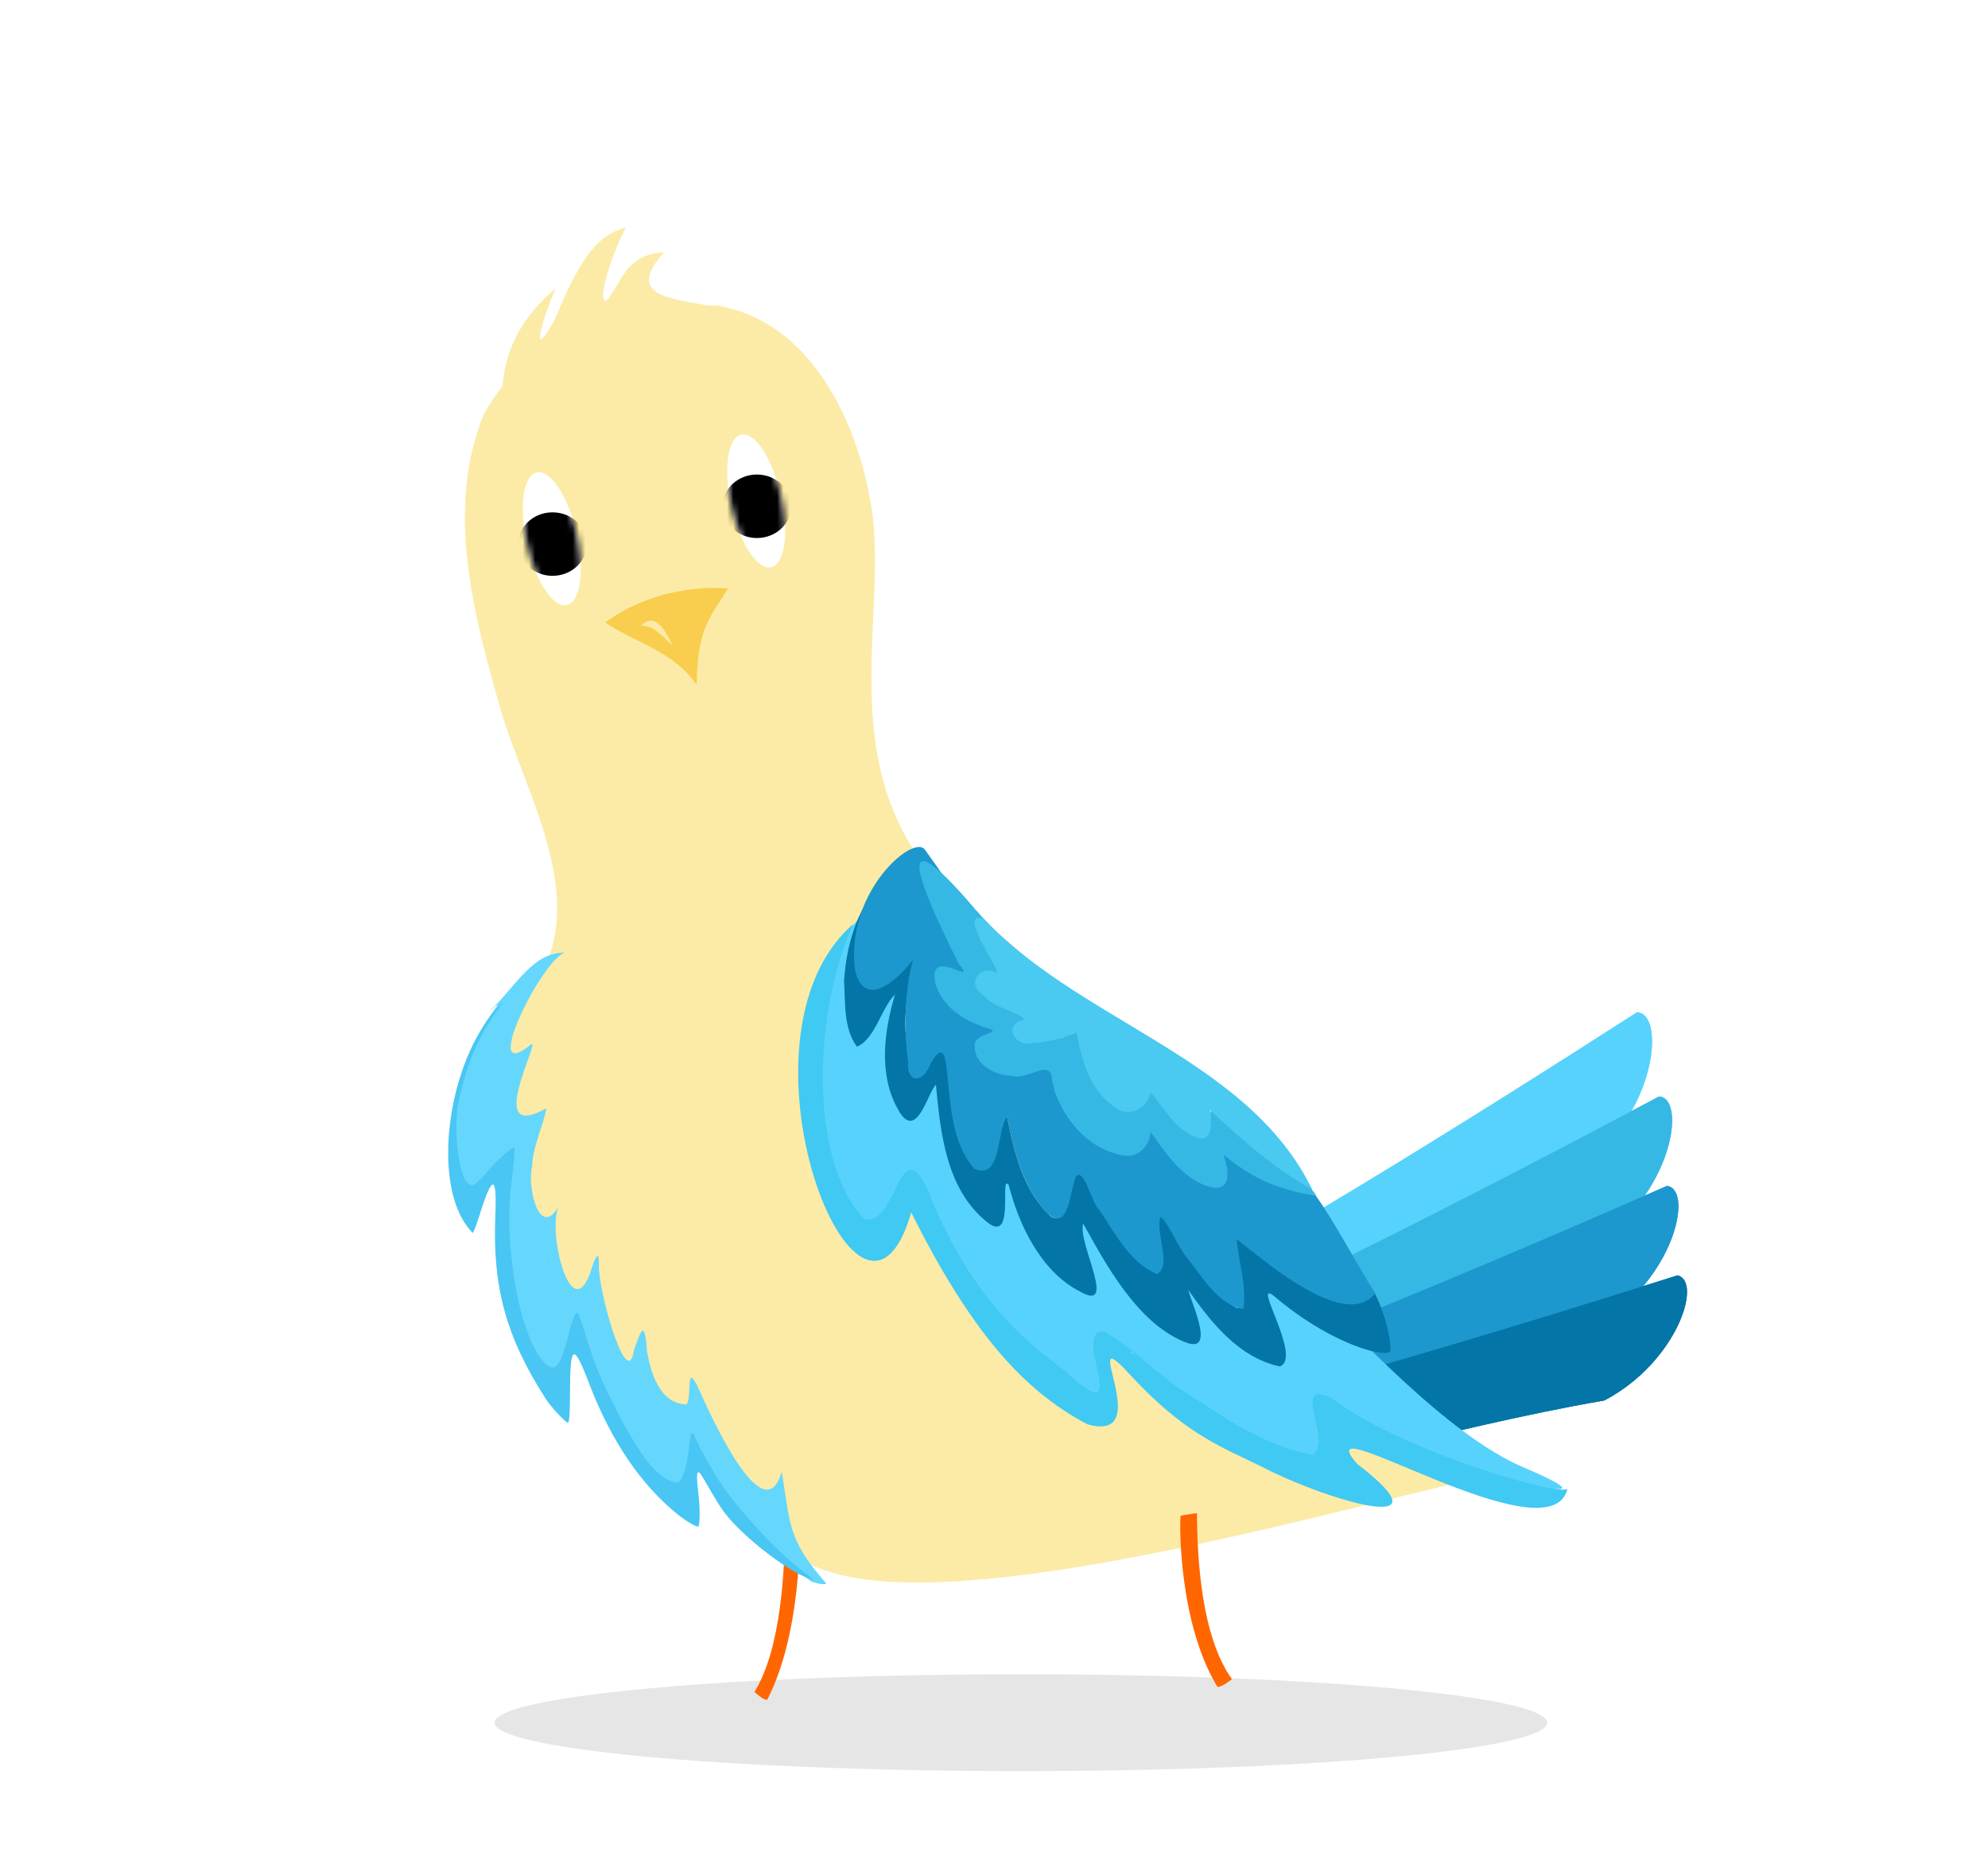 <svg xmlns="http://www.w3.org/2000/svg" width="1200" height="1122.52" viewBox="0 0 317.5 297" xmlns:v="https://vecta.io/nano"><defs><mask maskUnits="userSpaceOnUse" id="A"><ellipse cx="39.796" cy="100.628" rx="4.074" ry="10.853" transform="matrix(.951 -.31 .234 .972 0 0)" fill="#fff" fill-opacity="1" stroke-width=".227"/></mask><filter id="B" x="-.143" y="-1.554" width="1.286" height="4.108" color-interpolation-filters="sRGB"><feGaussianBlur stdDeviation="5" result="A"/><feGaussianBlur stdDeviation=".01" in="SourceGraphic"/><feComposite operator="arithmetic" in="A" k2="0.5" k3="0.5"/><feBlend in2="A" result="A"/><feColorMatrix values="0 0 0 -1 0 0 0 0 -1 0 0 0 0 -1 0 0 0 0 1 0"/><feColorMatrix in="A" values="1 0 0 0 0 0 1 0 0 0 0 0 1 0 0 -0.212 -0.715 -0.072 1 0 "/><feComposite in="A" operator="arithmetic" k2="1" k3="0" k4="0" result="F"/><feGaussianBlur stdDeviation="5 0.01" result="G"/><feGaussianBlur in="F" stdDeviation="0.01 5"/><feBlend in2="G" mode="darken"/></filter><path id="C" d="M151.804 193.351c-1.582-5.56-.47-18.992-.25-19.207 23.625-11.255 79.136-46.214 120.372-73.103 6.394-.272 5.574 20.565-9.069 34.339-36.082 17.041-71.461 40.385-111.053 57.971z"/><path id="D" d="M150.18 203.68c-1.118-5.672 1.099-18.966 1.336-19.162 24.473-9.267 82.679-39.528 125.993-62.922 6.395.256 3.858 20.955-11.871 33.473-37.365 14.006-74.549 34.352-115.457 48.611z"/><path id="E" d="M146.437 215.72c-.687-5.74 2.527-18.829 2.778-19.006 25.102-7.394 85.425-33.177 130.381-53.237 6.357.738 2.266 21.186-14.363 32.482-38.315 11.147-76.928 28.629-118.796 39.761z"/><path id="F" d="M142.212 222.987c-.07-5.78 4.522-18.451 4.791-18.601 25.748-4.672 88.479-23.868 135.319-39.014 6.242 1.412-.008 21.307-17.749 30.763-39.286 6.993-79.545 20.253-122.361 26.852z"/></defs><ellipse cx="163.045" cy="275.122" rx="84.058" ry="7.739" fill="#e6e6e6" filter="url(#B)"/><path d="M122.518 271.48c5.447-10.429 5.317-26.673 5.145-27.871 0 0-1.678-.351-2.277-.403-.043 7.418-.598 20.018-4.889 27.006 0 0 1.344 1.287 2.021 1.267z" fill="#f60"/><g transform="matrix(.652 .004 -.004 .652 84.503 94.732)"><use href="#C" fill="#57d2fc"/><use href="#D" fill="#36b8e4"/><use href="#E" fill="#1c98ce"/><use href="#F" fill="#0375a7"/><use href="#C" fill="#57d2fc"/><use href="#D" fill="#36b8e4"/><use href="#E" fill="#1c98ce"/><use href="#F" fill="#0375a7"/></g><path d="M125.92 247.456c-29.825-24.532-57.969-67.792-43.372-86.623 13.796-14.245 1.776-32.532-2.641-47.655-4.264-15.019-8.804-31.804-2.681-46.934 6.983-13.18 23.407-18.204 37.46-17.413 14.609 2.543 22.031 17.999 24.327 31.26 3.417 18.371-7.564 44.409 14.195 64.175 56.274 40.426 19.041 82.195 88.432 90.479-30.348 6.623-100.19 27.724-115.72 12.71z" fill="#fbeba6"/><path d="M194.44 269.412c-6.225-10.232-6.077-26.169-5.879-27.345 0 0 1.918-.345 2.602-.395.049 7.278.684 19.64 5.587 26.497 0 0-1.536 1.262-2.31 1.243z" fill="#f60"/><g transform="matrix(.059 .619 -.613 .058 275.369 114.064)"><path d="M43.112 200.909c-4.174 2.356-6.154-1.414-10.97-3.041 30.491-22.054 43.355-66.267 79.61-79.86-3.42 12.697-13.879 16.955-23.056 24.574 4.115-1.578 13.901-.69 8.147 5.077-3.531 3.54-7.445 7.211-11.276 10.148 4.651.71 20.65 14.481-5.74 16.153-1.542.078-13.18 3.242-13.292 4.267.718 4.187 4.033 10.06 1.241 13.743-5.924.017-11.74 13.716-12.532 10.63-8.099-.861-9.059-3.829-12.133-1.691z" fill="#4ac9f1"/><path d="M68.027 245.59c-14.393-1.319-24.287-2.204-39.892-20.772 7.929 3.213 16.055 8.381 24.87 7.722 7.06 2.239 6.751-7.139-2.031-10.309-4.327-2.163-3.202-4.894 2.886-2.043 7.737 1.933 18.628 5.933 25.033-.24 6.767-4.711-12.821-8.9-1.274-8.437 16.714-.766 19.744-1.442 27.473-10.906 1.077-6.295-14.955-3.805-2.363-6.455 7.852-2.302 23.819-3.985 26.954-12.41 3.132-7.879-27.808.945-16.465-5.185 10.449-4.373 28.724-11.99 33.085-23.004-1.489-5.078-22.955 4.281-14.01-1.168 6.561-4.871 23.294-11.366 20.18-21.054-78.643 24.462 14.646-22.656 35.263-60.991 13.995-26.022 1.157 8.726-1.703 18.768-5.97 13.14-5.261 19.612-15.454 29.927 4.155 6.065 12.839-6.675 11.47 4.913-8.519 21.698-20.998 36.924-37.923 52.101 6.392 3.513 14.128-3.719 15.757 4.401-11.149 16.88-31.852 29.422-50.254 36.314-4.246 2.785-16.956 2.118-6.748 7.876 18.417 1.729 3.498 24.87-34.853 20.954z" fill="#57d2fd"/><path d="M46.976 233.829c-8.933-1.405-18.136-5.035-24.196-11.92 4.379 3.245 9.248 7.749 15.374 7.654 6.212 1.835 15.45-2.989 8.157-9.052-1.594-2.249-6.896-8.205-1.04-4.92 7.784 2.609 16.878 5.454 24.795 1.999 3.809-3.619-13.693-11.708-4.93-10.614 9.462.356 22.424 2.037 31.013-2.674 6.707-6.696-9.725-5.907-10.626-9.226 9.226-.941 19.342-2.325 26.518-8.759 5.502-6.607-25.365-5.592-7.653-10.796 8.502-3.592 15.879-6.398 22.079-13.5.255-2.812-9.678-.861-13.243-2.342-4.711-.539 7.849-6.067 9.068-7.579 6.19-3.483 14.255-5.55 17.87-11.927-5.158-.666-13.791.774-18.137.098-4.153.883-.179-2.68 1.924-4.638 6.72-7.49 9.13-12.872 17.923-25.507-16.075-4.044 9.436-9.721 13.143-8.145.997 3.235-4.764 16.474-16.987 28.425-5.764 5.892 16.361-5.862 17.997.382-3.214 10.348-12.904 16.673-21.813 21.785 4.307-.77 17.651-5.692 13.104 2.476-6.13 11.518-21.352 18.066-32.569 22.986 4.598 2.103 24.204-7.091 17.079 2.82-5.92 9.238-18.355 13.875-28.743 15.467-3.507 2.23 15.896-.392 8.763 6.693-9.352 9.55-23.67 9.653-36.142 9.644 1.341 2.145 14.641 6.479 5.25 10.45-9.444 4.174-20.237 1.603-29.404-2.118 3.544 4.132 10.845 6.158 12.492 11.116-4.952 3.048-11.527 1.906-17.065 1.725z" fill="#0475a7"/><path d="M32.568 230.007c20.223 11.978 58.586 17.783 75.703 4.529 3.036-8.152-21.308-11.109-6.785-16.877 20.338-5.952 36.047-14.596 50.027-30.839 19.858-17.716-10.846-2.268-8.563-11.71 6.222-8.543 13.536-13.454 19.646-22.222 6.949-8.57 13.798-17.658 16.867-28.439-3.361-5.683-20.077 4.256-14.112-6.343 14.438-15.125 30.61-55.505 28.924-58.575 17.999 6.146-28.991 66.362-11.505 53.72 22.002-23.844 7.792 10.389-1.664 24.845-6.428 10.712-10.569 19.263-26.753 31.699-16.258 12.377 18.591-5.649 11.815 12.076-10.445 16.258-27.5 28.212-58.436 40.309 43.702 17.429-49.326 44.638-75.164 7.827zm116.752-62.391c-1.042-.365-.682 3.892 0 0z" fill="#40c9f2"/><path d="M15.301 209.71c11.149-6.457 28.892-17.52 31.641-8.952 2.963 6.954 10.195 5.807 11.881 1.32 1.616-3.219 4.478-10.715 5.088-4.223 6.556 5.446 11.801-5.296 10.026-11.166-1.83-4.609.779-4.896 5.895-4.556 8.561-1.796 15.038-8.48 16.314-17.571 2.472-5.109-8.532-5.464-2.303-7.573 5.16-3.405 14.04-7.09 14.439-14.028-.267-5.596-14.721.53-7.919-4.954 5.381-5.502 11.047-13.424 12.739-20.649 8.551-4.878 17.918-8.567 26.527-12.995 5.049 4.846.668 12.648-2.541 17.458-4.225 6.196-9.495 11.559-14.648 16.975 5.999.066 12.143-1.469 18.015-.011-1.774 6.411-8.809 9.599-14.028 13.013-2.84 2.193-10.92 4.626-11.472 6.199 4.221 1.611 12.981-1.833 14.464 2.26-3.552 6.624-11.153 9.704-17.482 13.124-2.144 2.122-11.696 2.935-9.38 5.407 3.531 1.984 14.918 3.194 8.13 8.751-7.253 5.295-16.453 6.706-25.165 7.534 3.734 3.234 16.381 2.951 12.526 9.798-7.116 5.08-16.586 4.511-24.93 4.584-2.794.143-8.891-.288-3.278 3.86 5.6 2.806 4.678 6.936-.784 5.947-7.744.45-18.708-.893-25.82-3.736 11.557 11.581 5.639 15.142.245 15.2-19.528.207-32.544-18.49-28.181-21.017z" fill="#1c98ce"/><path d="M45.265 203.797c-50.496 19.831-15.855-4.116-11.006-7.289-2.328 6.149 12.488-2.563 14.365-2.53-2.96 4.524 2.139 8.611 5.437 4.099 3.312-2.055 5.193-9.042 7.122-9.94.447 5.963 7.149 3.3 6.165-1.688.254-3.885-.645-7.697-1.587-11.435 7.116-.55 15.105-1.959 19.826-7.875 3.706-3.485.894-8.744-2.81-9.737 4.634-3.184 10.637-5.692 12.881-11.223 1.289-4.498-5.812-3.361-6.633-3.919 8.045-7.082 16.33-15.045 22.382-23.98.412-.168 1.769-1.339 1.696-.868-.215 1.397-1.442 5.717-2.136 6.978-2.182 6.001-5.964 11.228-10.429 15.735 6.63-1.671 10 .176 7.382 5.521-3.046 6.084-9.372 9.461-15.041 12.748 3.752.521 6.564 4.073 5.337 7.861-2.536 9.167-11.805 15.33-20.98 16.304-5.927-.487-.212 6.722-2.013 10.239-.484 4.237-3.625 9.462-8.472 8.875-3.574.332-2.551-9.006-4.579-2.936-1.639 3.422-4.839 9.73-12.014 11.509-11.009 1.549 2.13-11.171-4.895-6.45z" fill="#36b8e4"/></g><g fill="#0f0"><g transform="translate(22.327 .167)"><ellipse cx="43.997" cy="102.377" rx="4.074" ry="10.853" transform="matrix(.951 -.31 .234 .972 0 0)" fill="#fff"/><ellipse cx="61.509" cy="86.326" rx="5.47" ry="5.07" mask="url(#A)" transform="translate(4.403 .4)" fill="#000"/></g><g transform="translate(54.971 -5.871)"><ellipse cx="43.997" cy="102.377" rx="4.074" ry="10.853" transform="matrix(.951 -.31 .234 .972 0 0)" fill="#fff"/><ellipse cx="61.509" cy="86.326" rx="5.47" ry="5.07" mask="url(#A)" transform="translate(4.403 .4)" fill="#000"/></g></g><path d="M96.663 99.412c5.606-4.116 12.755-5.9 19.616-5.445-3.108 4.99-4.841 6.371-5.019 15.411-3.784-5.492-9.718-6.65-14.598-9.966zm10.76 3.759c-1.369-3.069-3.024-5.367-5.031-3.226 1.876-.121 3.355 1.539 5.031 3.226z" fill="#f9cd4d"/><path d="M78.074 68.289c4.466-1.061-1.972-11.567 10.675-22.243-1.88 4.175-4.558 13.018-.023 4.761 4.295-10.745 7.362-13.404 11.219-14.5-4.529 9.277-4.259 14.296-2.171 10.415 1.638-2.057 2.482-6.128 8.292-6.438-7.818 8.689 5.219 7.138 11.995 9.788-1.072 1.325-15.833 7.26-24.853 8.338-2.393.112-12.777 10.33-15.134 9.879z" fill="#fbeba6"/><path d="M129.581 252.585c-2.101-1.535-5.563-4.4-7.842-6.876-4.877-4.853-7.71-8.157-10.658-14.355-1.242 1.886-.159 8.615-3.406 8.264-4.37-1.922-7.206-9.757-9.491-13.632-2.839-4.95-3.933-8.778-5.669-14.179-2.624.032-.954 10.249-4.968 9.088-3.736-3.895-5.825-11.787-6.77-16.892-1.074-6.412-.621-13.219.15-19.628-2.246 2.355-6.235 8.926-7.485 3.712-3.077-9.343.211-19.694 5.872-27.351.73-1.276-2.895 2.903-.52.149 3.411-3.282 6.477-8.918 11.378-8.726-3.655 1.134-13.791 21.629-5.318 14.596 1.516-.721-7.603 15.869 2.381 10.244-.241 2.222-2.245 6.238-2.252 9.349-.841 3.139 1.205 12.123 4.506 5.877-2.401 2.991 1.438 19.751 4.684 11.286.588-1.805 1.626-5.002 1.469-.966.272 4.998 4.653 19.936 5.636 12.941.726-1.655 1.679-5.915 2.046.322.622 3.428 2.067 8.457 6.343 8.47.868-1.134-.204-6.674 1.712-2.952 1.974 4.432 10.559 23.735 13.463 13.734 1.406 8.077.774 10.672 7.159 17.871-.814.209-1.646-.118-2.419-.343z" fill="#65d7fd"/><path d="M129.359 252.13c-3.098-.913-9.938-6.064-13.086-9.855-1.073-1.293-1.665-2.22-3.812-5.969-1.182-2.064-1.368-1.547-.895 2.485.25 2.133.228 4.727-.042 4.997-.185.185-1.991-.875-3.324-1.952-5.895-4.763-10.665-11.835-14.151-20.983-2.444-6.412-2.999-6.155-3.014 1.399-.007 3.47-.108 4.956-.337 4.956-.367 0-2.683-2.485-3.512-3.769-6.32-9.789-8.559-17.9-8.08-29.263.277-6.566-.471-6.646-2.474-.263-.361 1.15-.763 2.298-.894 2.551l-.237.46-.504-.583c-6.182-7.151-3.604-26.857 4.663-35.646.968-1.029.916-.922-.576 1.182-2.791 3.938-4.418 7.816-5.805 13.84-.897 3.892-.131 11.582 1.307 13.125.781.838 1.286.555 3.394-1.903 1.41-1.644 3.691-3.711 4.096-3.711.218 0 .112 1.472-.428 5.927-1.292 10.667 1.713 25.776 5.736 28.845 1.381 1.053 2.1.099 3.276-4.341 1.278-4.827 1.467-4.969 2.434-1.828 2.039 6.624 2.698 8.241 5.728 14.062 3.499 6.721 6.109 9.99 8.538 10.692l.92.266.351-.408c.541-.628 1.114-2.689 1.376-4.944.377-3.248.397-3.27 1.244-1.412.689 1.511 2.517 4.744 3.735 6.603 2.846 4.346 9.001 11.021 12.839 13.925 1.785 1.35 2.216 1.699 2.069 1.669-.038-.008-.279-.076-.534-.151z" fill="#49c6f3"/></svg>
